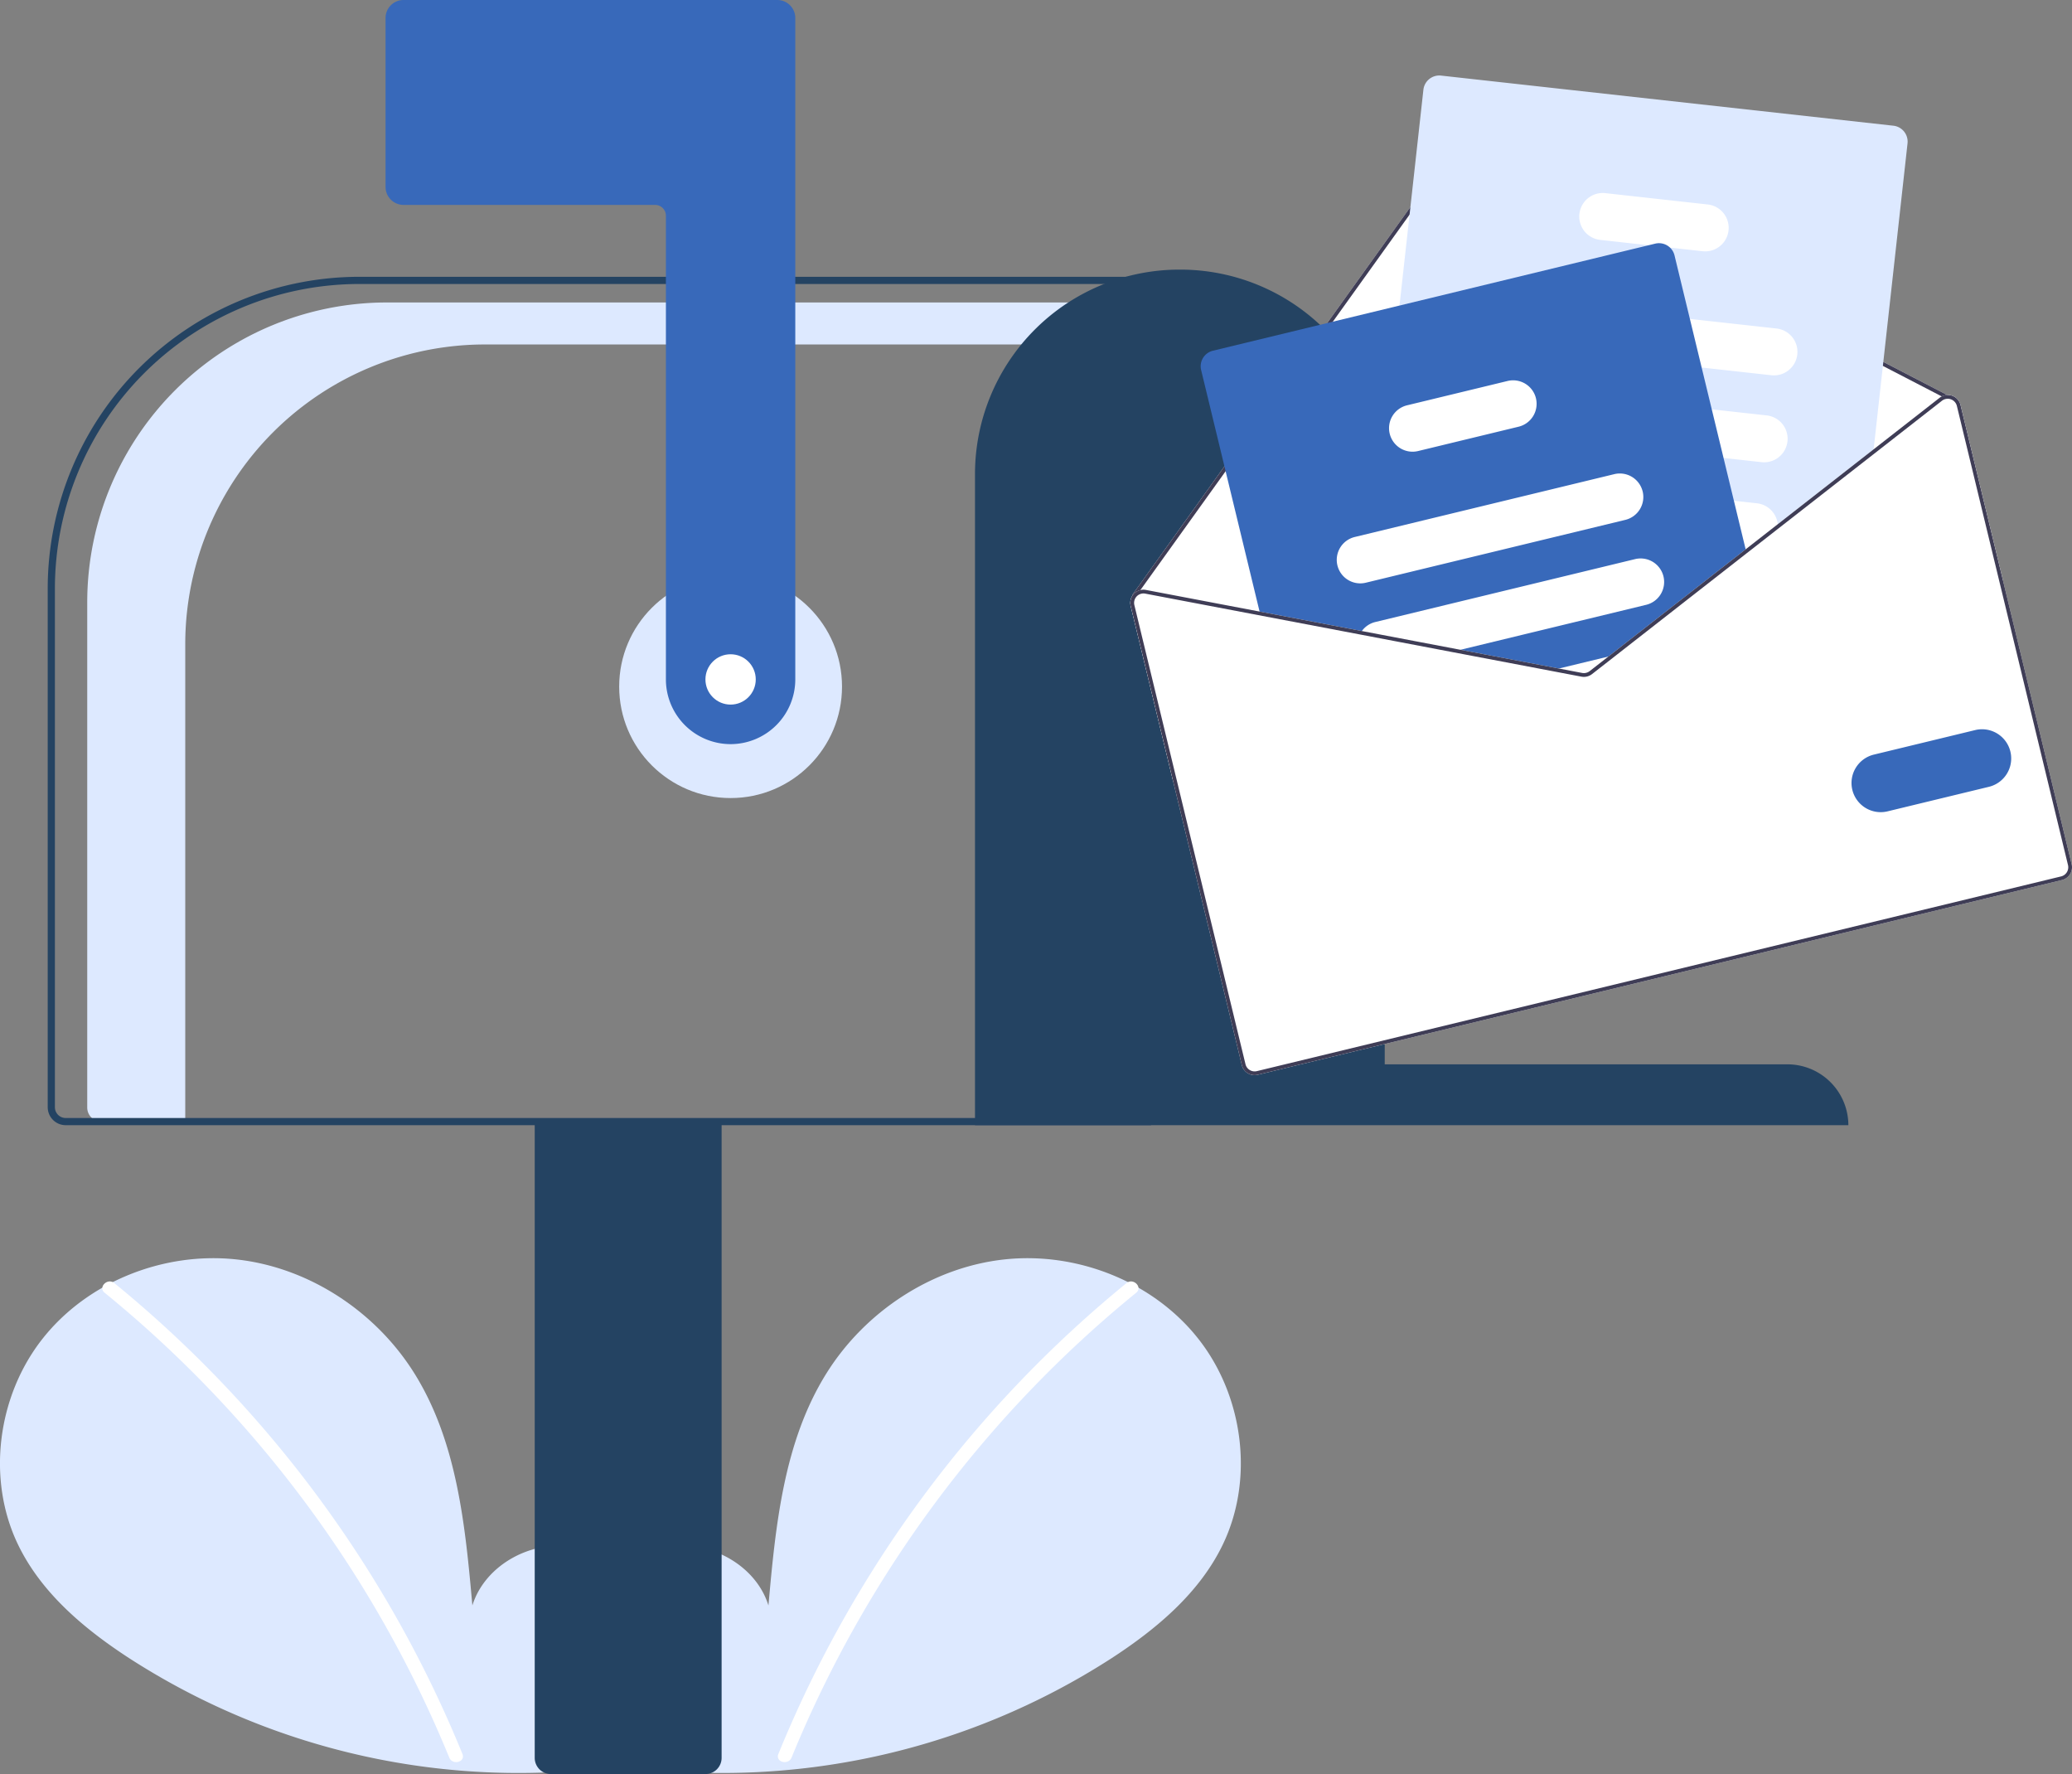 <svg xmlns="http://www.w3.org/2000/svg" width="576.5" height="493.5" viewBox="0 0 576.5 493.5">
  <rect x="0" y="0" width="576.5" height="493.5" fill="#808080" stroke="none"/>
  <g id="Group_11" data-name="Group 11" transform="translate(0)">
    <path id="Path_288" data-name="Path 288" d="M481.172,691.6c9.255-7.82,14.876-20.173,13.4-32.2s-10.605-23.082-22.449-25.636-25.345,4.516-28.943,16.085c-1.98-22.306-4.261-45.547-16.121-64.542-10.738-17.2-29.337-29.507-49.494-31.709s-41.38,6.114-53.951,22.024-15.649,39.039-6.845,57.3c6.486,13.456,18.435,23.47,30.956,31.616a199.787,199.787,0,0,0,136.641,29.893" transform="translate(-311.75 -203.25)" fill="#dde9ff"/>
    <path id="Path_289" data-name="Path 289" d="M343.55,560.174A329.656,329.656,0,0,1,440.412,691.15c.924,2.264-2.752,3.25-3.666,1.011a326.267,326.267,0,0,0-95.884-129.3c-1.9-1.546.806-4.221,2.688-2.688Z" transform="translate(-311.75 -203.25)" fill="#fff"/>
    <path id="Path_290" data-name="Path 290" d="M487.565,691.6c-9.255-7.82-14.876-20.173-13.4-32.2s10.605-23.082,22.449-25.636,25.345,4.516,28.943,16.085c1.98-22.306,4.261-45.547,16.12-64.542,10.738-17.2,29.337-29.507,49.494-31.709s41.38,6.114,53.951,22.024,15.649,39.039,6.845,57.3c-6.486,13.456-18.435,23.47-30.956,31.616a199.786,199.786,0,0,1-136.641,29.893" transform="translate(-311.75 -203.25)" fill="#dde9ff"/>
    <path id="Path_291" data-name="Path 291" d="M625.187,560.174A329.655,329.655,0,0,0,528.325,691.15c-.924,2.264,2.752,3.25,3.666,1.011a325.987,325.987,0,0,1,95.885-129.3c1.9-1.546-.806-4.221-2.688-2.688Z" transform="translate(-311.75 -203.25)" fill="#fff"/>
    <circle id="Ellipse_37" data-name="Ellipse 37" cx="31" cy="31" r="31" transform="translate(172.277 160)" fill="#dde9ff"/>
    <path id="Path_292" data-name="Path 292" d="M419.446,287.388H633.027v11.685H446.711a83.418,83.418,0,0,0-83.419,83.419V515.25h-23.37a3.9,3.9,0,0,1-3.9-3.895V370.806a83.418,83.418,0,0,1,83.419-83.418Z" transform="translate(-311.75 -203.25)" fill="#dde9ff"/>
    <path id="Path_293" data-name="Path 293" d="M460.527,692.25V514.75h52v177.5a4.505,4.505,0,0,1-4.5,4.5h-43a4.505,4.505,0,0,1-4.5-4.5Z" transform="translate(-311.75 -203.25)" fill="#244362"/>
    <path id="Path_294" data-name="Path 294" d="M325.027,511.25V366.916a86.764,86.764,0,0,1,86.665-86.666H632.027v236h-302a5.006,5.006,0,0,1-5-5Zm305-229H411.692a84.761,84.761,0,0,0-84.665,84.665V511.25a3,3,0,0,0,3,3h300Z" transform="translate(-311.75 -203.25)" fill="#244362"/>
    <path id="Path_295" data-name="Path 295" d="M515.027,410.25a18.02,18.02,0,0,1-18-18v-129a3,3,0,0,0-3-3h-70a5.006,5.006,0,0,1-5-5v-47a5.006,5.006,0,0,1,5-5h104a5.006,5.006,0,0,1,5,5v184a18.02,18.02,0,0,1-18,18Z" transform="translate(-311.75 -203.25)" fill="#3869ba"/>
    <path id="Path_296" data-name="Path 296" d="M640.027,278.25h0a56.881,56.881,0,0,1,57,56.761v164.31h112a16.965,16.965,0,0,1,17,16.929h-243V335.011a56.881,56.881,0,0,1,57-56.761Z" transform="translate(-311.75 -203.25)" fill="#244362"/>
    <path id="Path_297" data-name="Path 297" d="M626.349,371.818l11.8,48.756,230.881-55.892-11.8-48.756a3.638,3.638,0,0,0-2.358-2.6,3.594,3.594,0,0,0-1.334-.2l-133.46-69.1a3.682,3.682,0,0,0-4.656,1.119L651.1,334.841l-24.248,33.823a.514.514,0,0,0-.089.418A3.642,3.642,0,0,0,626.349,371.818Z" transform="translate(-311.75 -203.25)" fill="#fff"/>
    <path id="Path_298" data-name="Path 298" d="M626.766,369.082a.489.489,0,0,0,.2.316.559.559,0,0,0,.433.086.536.536,0,0,0,.3-.207l.083-.115,1.263-1.766,22.929-31.964,64.3-89.673a2.62,2.62,0,0,1,3.322-.8l132.425,68.567,1.188.617a1.3,1.3,0,0,0,.147.052,1.61,1.61,0,0,1,.271-.026.513.513,0,0,0,.29-.245.524.524,0,0,0-.219-.709l-.164-.087-133.459-69.1a3.682,3.682,0,0,0-4.656,1.119L651.1,334.841l-24.248,33.823a.514.514,0,0,0-.089.418Z" transform="translate(-311.75 -203.25)" fill="#3f3d56"/>
    <path id="Path_299" data-name="Path 299" d="M696.107,374.054l5.139.57,38.143,4.225,25.286,2.8,1.494.166L797.72,357.17l1.209-.944,7.452-5.82L832.9,329.7l.159-1.454,9.43-85.114a4.454,4.454,0,0,0-3.929-4.912L712.7,224.278a4.456,4.456,0,0,0-4.912,3.929l-6.65,60.037-3.689,33.286-3.3,29.779-1.53,13.829-.446,4.006A4.457,4.457,0,0,0,696.107,374.054Z" transform="translate(-311.75 -203.25)" fill="#dde9ff"/>
    <path id="Path_300" data-name="Path 300" d="M730.692,299.448l54.517,6.038,19.333,2.141a6.54,6.54,0,1,0,1.44-13l-24.047-2.663-49.8-5.522a6.543,6.543,0,1,0-1.444,13.006Z" transform="translate(-311.75 -203.25)" fill="#fff"/>
    <path id="Path_301" data-name="Path 301" d="M727.588,323.564c.141.025.281.05.425.064l63.285,7.011,10.566,1.173a6.542,6.542,0,0,0,1.439-13.005l-15.278-1.69-50.13-5.555-8.436-.935a6.539,6.539,0,0,0-1.87,12.937Z" transform="translate(-311.75 -203.25)" fill="#fff"/>
    <path id="Path_302" data-name="Path 302" d="M720.426,344.948a6.539,6.539,0,0,0,4.88,3.125l25.939,2.873,46.2,5.118.01,0,1.477.165,7.452-5.82a6.47,6.47,0,0,0,0-1.33,6.555,6.555,0,0,0-5.787-5.824l-6.417-.713-25.457-2.817-18.317-2.031-23.66-2.622a6.54,6.54,0,0,0-6.319,9.88Z" transform="translate(-311.75 -203.25)" fill="#fff"/>
    <path id="Path_303" data-name="Path 303" d="M756.859,269.97l13.564,1.5,5.991.665,9.05,1a6.542,6.542,0,0,0,1.439-13.005l-28.6-3.165a6.541,6.541,0,0,0-1.445,13Z" transform="translate(-311.75 -203.25)" fill="#fff"/>
    <path id="Path_304" data-name="Path 304" d="M645.944,306.182,662.481,374.5l27.6,5.248,25.532,4.861,27.394,5.212,8.753,1.666a3.673,3.673,0,0,0,2.94-.712l7.022-5.485,4.446-3.472,31.552-24.645L777.659,274.3a4.4,4.4,0,0,0-1.244-2.159,4.449,4.449,0,0,0-4.125-1.117L649.22,300.813a4.45,4.45,0,0,0-3.276,5.369Z" transform="translate(-311.75 -203.25)" fill="#3869ba"/>
    <path id="Path_305" data-name="Path 305" d="M683.864,360.528a6.546,6.546,0,0,0,7.9,4.818l72.214-17.482a6.55,6.55,0,0,0,4.818-7.9,2.1,2.1,0,0,0-.07-.247,6.539,6.539,0,0,0-7.825-4.571l-72.214,17.482A6.546,6.546,0,0,0,683.864,360.528Z" transform="translate(-311.75 -203.25)" fill="#fff"/>
    <path id="Path_306" data-name="Path 306" d="M690.082,379.744l25.532,4.861L769.7,371.512a6.541,6.541,0,1,0-3.078-12.714L694.407,376.28a6.494,6.494,0,0,0-3.747,2.512A6.583,6.583,0,0,0,690.082,379.744Z" transform="translate(-311.75 -203.25)" fill="#fff"/>
    <path id="Path_307" data-name="Path 307" d="M743.008,389.817l8.753,1.666a3.673,3.673,0,0,0,2.94-.712l7.022-5.484Z" transform="translate(-311.75 -203.25)" fill="#fff"/>
    <path id="Path_308" data-name="Path 308" d="M698.415,323.9a6.546,6.546,0,0,0,7.9,4.818l27.97-6.771a6.55,6.55,0,0,0,4.818-7.9,6.465,6.465,0,0,0-1.2-2.486,6.546,6.546,0,0,0-6.691-2.332L703.233,316a6.541,6.541,0,0,0-4.818,7.9Z" transform="translate(-311.75 -203.25)" fill="#fff"/>
    <path id="Path_309" data-name="Path 309" d="M715.612,384.6l27.4,5.214,8.75,1.666a3.689,3.689,0,0,0,2.938-.711l7.027-5.486-2.466.6-5.206,4.061a2.636,2.636,0,0,1-2.1.508l-6.479-1.232-27.4-5.214Zm81.838-28.539.267,1.1,1.215-.945ZM715.612,384.6l27.4,5.214,8.75,1.666a3.689,3.689,0,0,0,2.938-.711l7.027-5.486-2.466.6-5.206,4.061a2.636,2.636,0,0,1-2.1.508l-6.479-1.232-27.4-5.214Zm0,0,27.4,5.214,8.75,1.666a3.689,3.689,0,0,0,2.938-.711l7.027-5.486-2.466.6-5.206,4.061a2.636,2.636,0,0,1-2.1.508l-6.479-1.232-27.4-5.214Zm-89.263-12.787,30.916,127.71a3.666,3.666,0,0,0,4.422,2.7l223.761-54.168a3.666,3.666,0,0,0,2.7-4.422L857.23,315.926a3.638,3.638,0,0,0-2.358-2.6,3.594,3.594,0,0,0-1.334-.2,3.459,3.459,0,0,0-1.514.4,3.182,3.182,0,0,0-.607.377l-18.364,14.34-26.67,20.833-8.935,6.979,0,.008-.008,0-32.766,25.578-5.417,4.239-5.206,4.061a2.636,2.636,0,0,1-2.1.508l-6.479-1.232-27.4-5.214-27.422-5.215-60.061-11.43a3.59,3.59,0,0,0-1.547.033,3.67,3.67,0,0,0-1.788,1.036,4.115,4.115,0,0,0-.493.651,3.642,3.642,0,0,0-.417,2.736ZM715.612,384.6l27.4,5.214,8.75,1.666a3.689,3.689,0,0,0,2.938-.711l7.027-5.486-2.466.6-5.206,4.061a2.636,2.636,0,0,1-2.1.508l-6.479-1.232-27.4-5.214Zm0,0,27.4,5.214,8.75,1.666a3.689,3.689,0,0,0,2.938-.711l7.027-5.486-2.466.6-5.206,4.061a2.636,2.636,0,0,1-2.1.508l-6.479-1.232-27.4-5.214Zm0,0,27.4,5.214,8.75,1.666a3.689,3.689,0,0,0,2.938-.711l7.027-5.486-2.466.6-5.206,4.061a2.636,2.636,0,0,1-2.1.508l-6.479-1.232-27.4-5.214Z" transform="translate(-311.75 -203.25)" fill="#fff"/>
    <path id="Path_310" data-name="Path 310" d="M715.612,384.6l27.4,5.214,8.75,1.666a3.689,3.689,0,0,0,2.938-.711l7.027-5.486-2.466.6-5.206,4.061a2.636,2.636,0,0,1-2.1.508l-6.479-1.232-27.4-5.214Zm81.838-28.539.267,1.1,1.215-.945ZM715.612,384.6l27.4,5.214,8.75,1.666a3.689,3.689,0,0,0,2.938-.711l7.027-5.486-2.466.6-5.206,4.061a2.636,2.636,0,0,1-2.1.508l-6.479-1.232-27.4-5.214Zm0,0,27.4,5.214,8.75,1.666a3.689,3.689,0,0,0,2.938-.711l7.027-5.486-2.466.6-5.206,4.061a2.636,2.636,0,0,1-2.1.508l-6.479-1.232-27.4-5.214Zm-87.827-15.443.136.1c.023-.037.062-.071.092-.11a2.643,2.643,0,0,1,2.385-.768l59.686,11.354,25.528,4.865,27.4,5.214,8.75,1.666a3.689,3.689,0,0,0,2.938-.711l7.027-5.486-2.466.6-5.206,4.061a2.636,2.636,0,0,1-2.1.508l-6.479-1.232-27.4-5.214-27.422-5.215-60.061-11.43a3.59,3.59,0,0,0-1.547.033Zm-1.436,2.657,30.916,127.71a3.667,3.667,0,0,0,4.422,2.7l223.761-54.168a3.666,3.666,0,0,0,2.7-4.422l-30.916-127.71a3.639,3.639,0,0,0-2.358-2.6,3.594,3.594,0,0,0-1.334-.2,3.459,3.459,0,0,0-1.514.4,3.18,3.18,0,0,0-.607.377l-18.364,14.34-26.67,20.833-8.935,6.979,0,.008-.008,0-32.766,25.578-5.417,4.239-5.206,4.061a2.636,2.636,0,0,1-2.1.508l-6.479-1.232-27.4-5.214-27.423-5.215-60.061-11.43a3.59,3.59,0,0,0-1.547.033,3.67,3.67,0,0,0-1.788,1.036,4.115,4.115,0,0,0-.493.651,3.642,3.642,0,0,0-.417,2.736Zm1.02-.247a2.6,2.6,0,0,1,.462-2.191.341.341,0,0,1,.091-.117c.023-.037.062-.071.092-.11a2.642,2.642,0,0,1,2.385-.768l59.686,11.354,25.528,4.865,27.4,5.214,8.75,1.666a3.689,3.689,0,0,0,2.938-.711l7.027-5.486,4.444-3.472,31.547-24.648,1.215-.945,7.447-5.817L832.9,329.7l19.171-14.972a2.6,2.6,0,0,1,.987-.477,2,2,0,0,1,.305-.05,1.606,1.606,0,0,1,.271-.026,2.679,2.679,0,0,1,.9.147,2.625,2.625,0,0,1,1.686,1.853l30.916,127.71a2.62,2.62,0,0,1-1.931,3.165L661.442,501.214a2.618,2.618,0,0,1-3.157-1.933ZM715.612,384.6l27.4,5.214,8.75,1.666a3.689,3.689,0,0,0,2.938-.711l7.027-5.486-2.466.6-5.206,4.061a2.635,2.635,0,0,1-2.1.508l-6.479-1.232-27.4-5.214Zm0,0,27.4,5.214,8.75,1.666a3.689,3.689,0,0,0,2.938-.711l7.027-5.486-2.466.6-5.206,4.061a2.635,2.635,0,0,1-2.1.508l-6.479-1.232-27.4-5.214Zm0,0,27.4,5.214,8.75,1.666a3.689,3.689,0,0,0,2.938-.711l7.027-5.486-2.466.6-5.206,4.061a2.635,2.635,0,0,1-2.1.508l-6.479-1.232-27.4-5.214Z" transform="translate(-311.75 -203.25)" fill="#3f3d56"/>
    <path id="Path_311" data-name="Path 311" d="M827.129,422.967a8.128,8.128,0,0,1,5.981-9.8l28.242-6.837a8.119,8.119,0,0,1,3.82,15.782l-28.242,6.837a8.128,8.128,0,0,1-9.8-5.981Z" transform="translate(-311.75 -203.25)" fill="#3869ba"/>
    <circle id="Ellipse_38" data-name="Ellipse 38" cx="7" cy="7" r="7" transform="translate(196.277 182)" fill="#fff"/>
  </g>
</svg>
